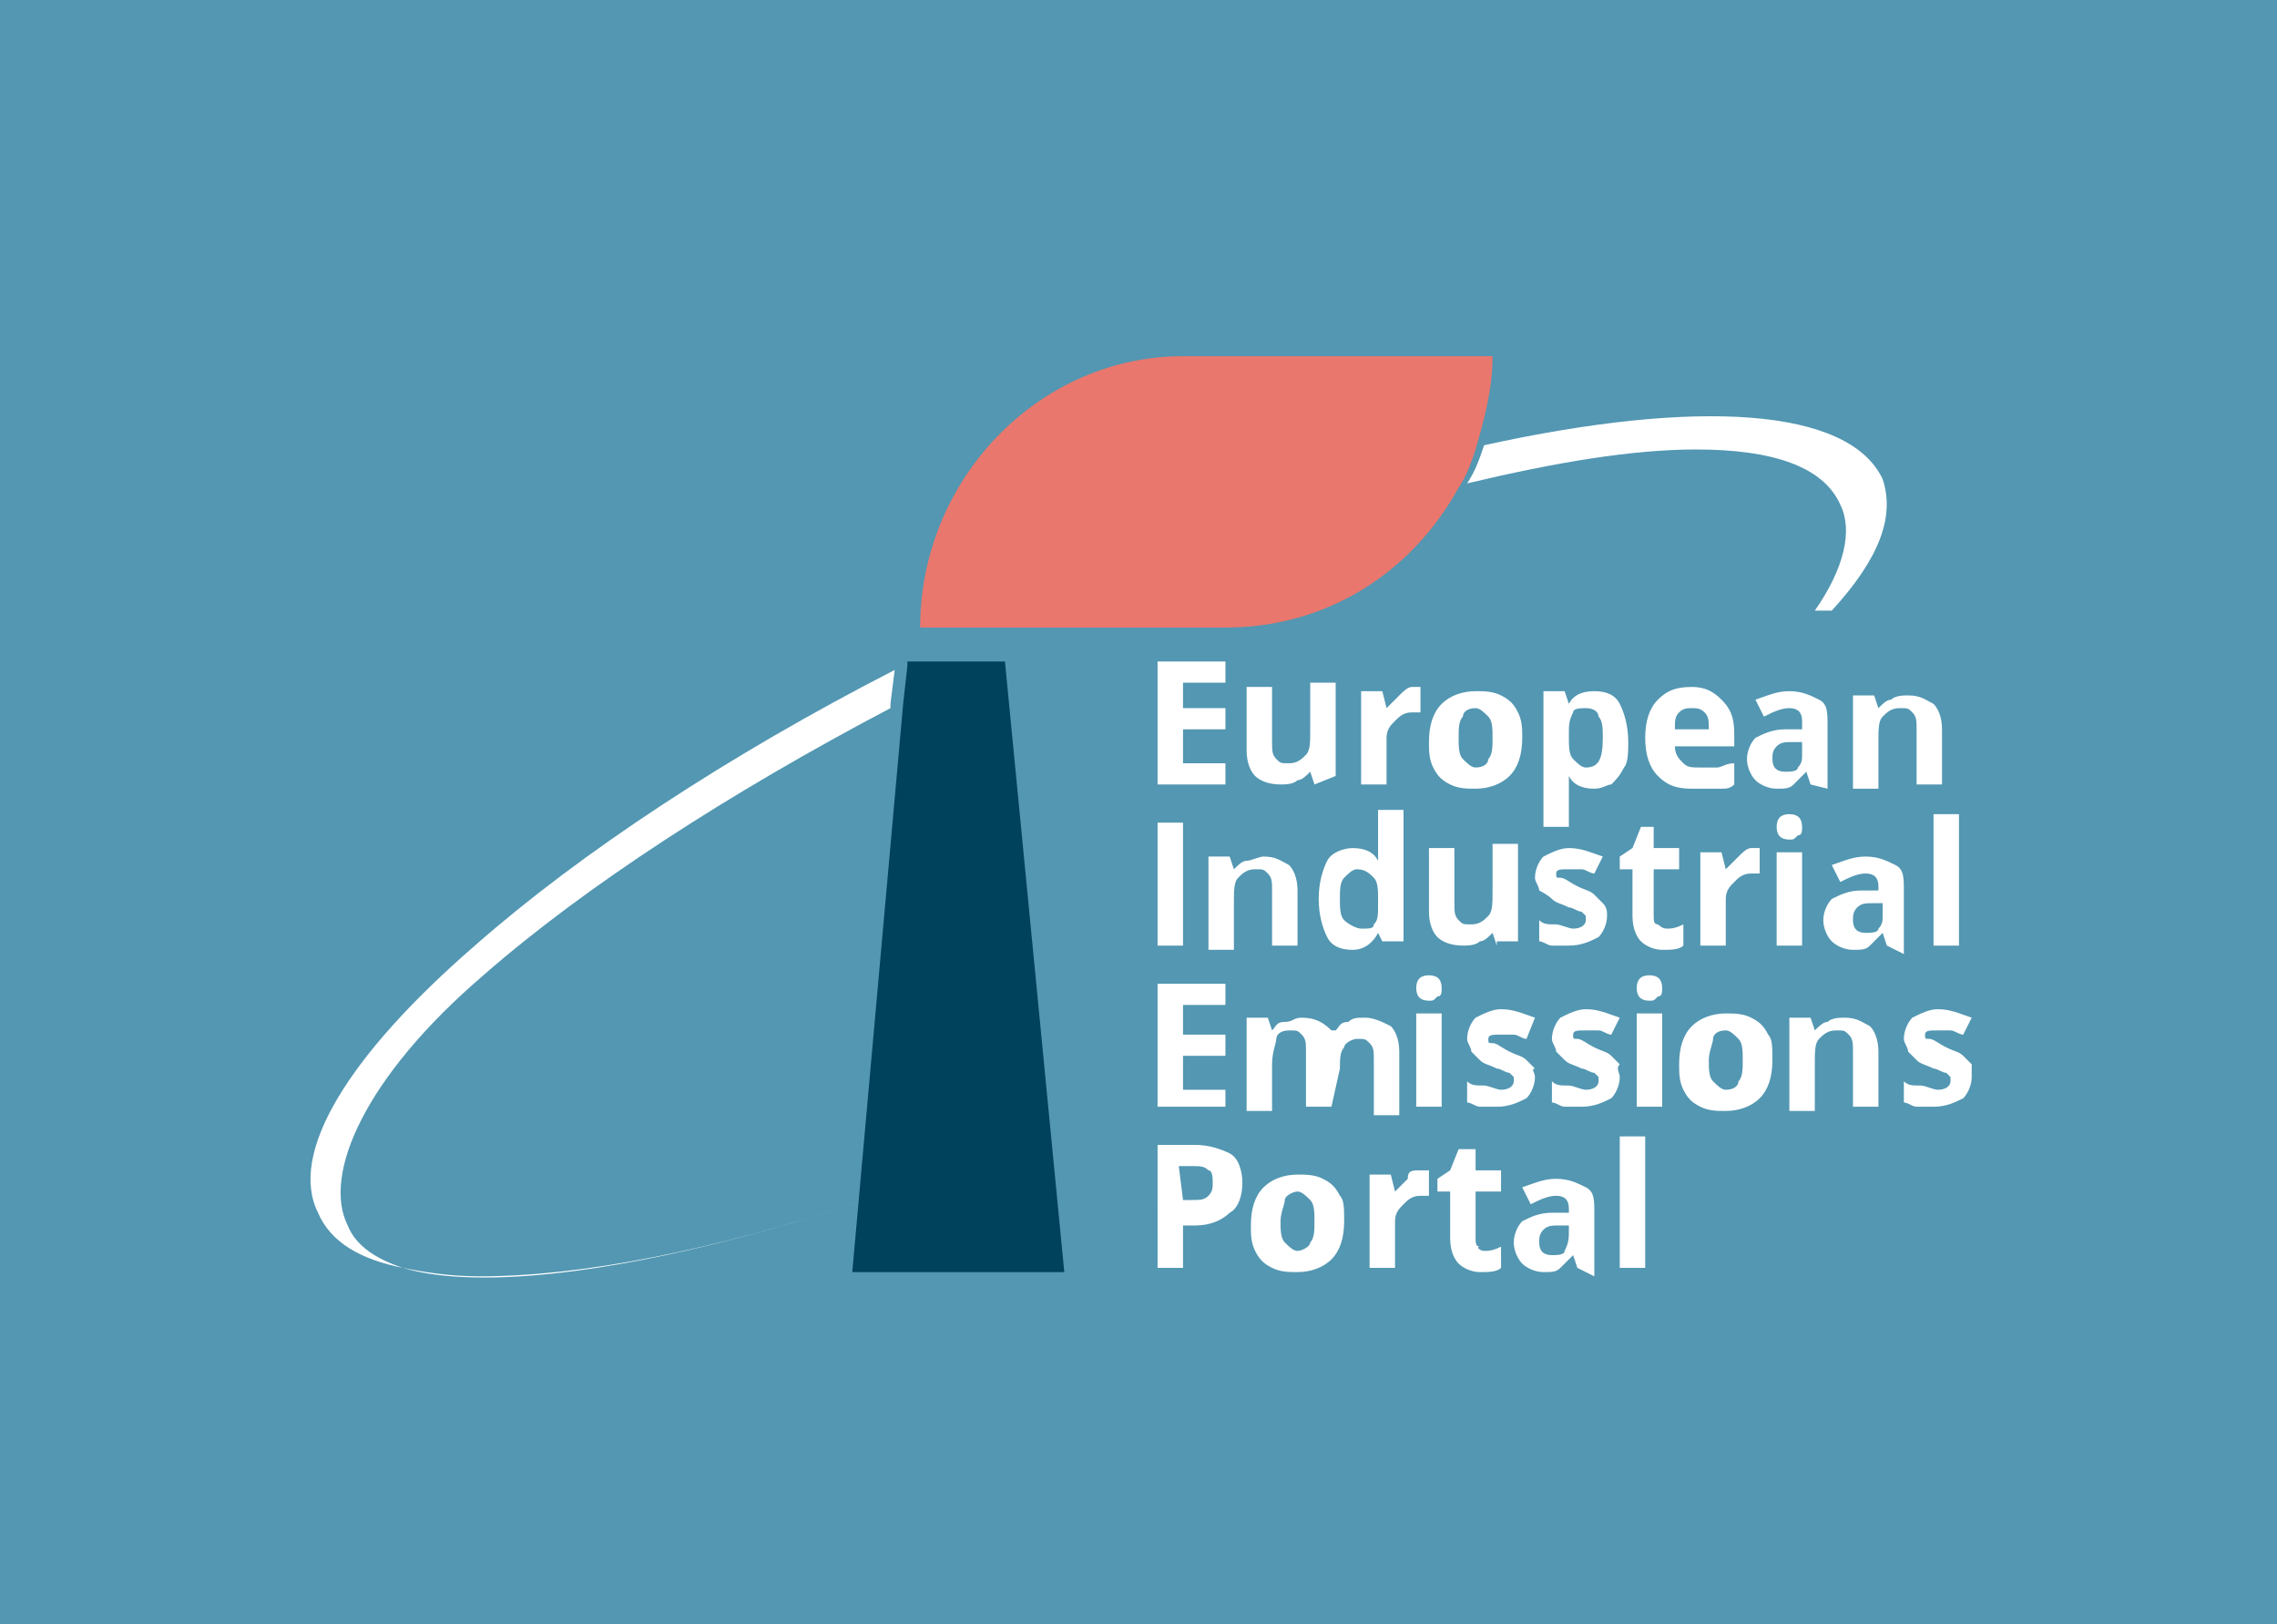<?xml version="1.0" encoding="utf-8"?>
<!-- Generator: Adobe Illustrator 24.2.0, SVG Export Plug-In . SVG Version: 6.00 Build 0)  -->
<svg version="1.1" id="layer" xmlns="http://www.w3.org/2000/svg" xmlns:xlink="http://www.w3.org/1999/xlink" x="0px" y="0px"
	 viewBox="0 0 53.7 38.3" style="enable-background:new 0 0 53.7 38.3;" xml:space="preserve">
<style type="text/css">
	.st0{fill:#5397B2;}
	.st1{fill:#FFFFFF;}
	.st2{fill:#E9776D;}
	.st3{fill:#00415C;}
</style>
<rect class="st0" width="53.7" height="38.3"/>
<path class="st1" d="M9.5,29.9c2,0.6,6.1,0,10.9-1.6c-3.6,1.2-6.7,1.8-9.1,1.8C10.6,30.1,10,30,9.5,29.9z"/>
<path class="st2" d="M27.9,8.4c-3.4,0-6.2,2.9-6.2,6.4h7.2c2.4,0,4.4-1.3,5.5-3.3c0.2-0.3,0.3-0.6,0.4-0.9c0.2-0.7,0.4-1.4,0.4-2.2
	L27.9,8.4L27.9,8.4z"/>
<path class="st3" d="M23.7,15.6h-2.3l0,0.1l-0.1,0.9l-1.2,13.4h5L23.7,15.6z"/>
<path class="st1" d="M28.9,18.5h-1.6v-2.9h1.6v0.5h-1v0.6h1v0.5h-1V18h1V18.5z M31,18.5l-0.1-0.3h0c-0.1,0.1-0.2,0.2-0.3,0.2
	c-0.1,0.1-0.3,0.1-0.4,0.1c-0.3,0-0.5-0.1-0.6-0.2c-0.1-0.1-0.2-0.3-0.2-0.6v-1.5H30v1.3c0,0.2,0,0.3,0.1,0.4
	c0.1,0.1,0.1,0.1,0.3,0.1c0.2,0,0.3-0.1,0.4-0.2c0.1-0.1,0.1-0.3,0.1-0.6v-1.1h0.6v2.2L31,18.5L31,18.5z M33.3,16.2
	c0.1,0,0.1,0,0.2,0l0,0.6c0,0-0.1,0-0.2,0c-0.2,0-0.3,0.1-0.4,0.2c-0.1,0.1-0.2,0.2-0.2,0.4v1.1h-0.6v-2.2h0.5l0.1,0.4h0
	c0.1-0.1,0.2-0.2,0.3-0.3C33.1,16.3,33.2,16.2,33.3,16.2z M35.9,17.4c0,0.4-0.1,0.7-0.3,0.9c-0.2,0.2-0.5,0.3-0.8,0.3
	c-0.2,0-0.4,0-0.6-0.1c-0.2-0.1-0.3-0.2-0.4-0.4c-0.1-0.2-0.1-0.4-0.1-0.6c0-0.4,0.1-0.7,0.3-0.9c0.2-0.2,0.5-0.3,0.8-0.3
	c0.2,0,0.4,0,0.6,0.1c0.2,0.1,0.3,0.2,0.4,0.4C35.9,17,35.9,17.2,35.9,17.4z M34.4,17.4c0,0.2,0,0.4,0.1,0.5
	c0.1,0.1,0.2,0.2,0.3,0.2c0.2,0,0.3-0.1,0.3-0.2c0.1-0.1,0.1-0.3,0.1-0.5c0-0.2,0-0.4-0.1-0.5c-0.1-0.1-0.2-0.2-0.3-0.2
	c-0.2,0-0.3,0.1-0.3,0.2C34.4,17,34.4,17.2,34.4,17.4z M37.6,18.6c-0.3,0-0.5-0.1-0.6-0.3h0c0,0.2,0,0.3,0,0.3v0.9h-0.6v-3.2h0.5
	l0.1,0.3h0c0.1-0.2,0.3-0.3,0.6-0.3c0.3,0,0.5,0.1,0.6,0.3s0.2,0.5,0.2,0.9c0,0.2,0,0.5-0.1,0.6c-0.1,0.2-0.2,0.3-0.3,0.4
	C37.9,18.5,37.8,18.6,37.6,18.6z M37.4,16.7c-0.1,0-0.3,0-0.3,0.1C37,17,37,17.1,37,17.3v0.1c0,0.2,0,0.4,0.1,0.5
	c0.1,0.1,0.2,0.2,0.3,0.2c0.3,0,0.4-0.2,0.4-0.7c0-0.2,0-0.4-0.1-0.5C37.7,16.8,37.6,16.7,37.4,16.7z M39.9,18.6
	c-0.4,0-0.6-0.1-0.8-0.3c-0.2-0.2-0.3-0.5-0.3-0.9c0-0.4,0.1-0.7,0.3-0.9c0.2-0.2,0.4-0.3,0.8-0.3c0.3,0,0.5,0.1,0.7,0.3
	c0.2,0.2,0.3,0.4,0.3,0.8v0.3h-1.4c0,0.2,0.1,0.3,0.2,0.4c0.1,0.1,0.2,0.1,0.4,0.1c0.1,0,0.3,0,0.4,0c0.1,0,0.2-0.1,0.4-0.1v0.5
	c-0.1,0.1-0.2,0.1-0.3,0.1C40.3,18.6,40.1,18.6,39.9,18.6z M39.9,16.7c-0.1,0-0.2,0-0.3,0.1c-0.1,0.1-0.1,0.2-0.1,0.4h0.8
	c0-0.2,0-0.3-0.1-0.4C40.1,16.7,40,16.7,39.9,16.7z M42.7,18.5l-0.1-0.3h0c-0.1,0.1-0.2,0.2-0.3,0.3c-0.1,0.1-0.2,0.1-0.4,0.1
	c-0.2,0-0.4-0.1-0.5-0.2c-0.1-0.1-0.2-0.3-0.2-0.5c0-0.2,0.1-0.4,0.2-0.5c0.2-0.1,0.4-0.2,0.7-0.2l0.4,0V17c0-0.2-0.1-0.3-0.3-0.3
	c-0.2,0-0.4,0.1-0.6,0.2l-0.2-0.4c0.3-0.1,0.5-0.2,0.8-0.2c0.3,0,0.5,0.1,0.7,0.2s0.2,0.3,0.2,0.6v1.5L42.7,18.5L42.7,18.5z
	 M42.5,17.5l-0.2,0c-0.2,0-0.3,0-0.4,0.1c-0.1,0.1-0.1,0.2-0.1,0.3c0,0.2,0.1,0.3,0.3,0.3c0.1,0,0.3,0,0.3-0.1
	c0.1-0.1,0.1-0.2,0.1-0.3L42.5,17.5L42.5,17.5z M45.8,18.5h-0.6v-1.3c0-0.2,0-0.3-0.1-0.4c-0.1-0.1-0.1-0.1-0.3-0.1
	c-0.2,0-0.3,0.1-0.4,0.2c-0.1,0.1-0.1,0.3-0.1,0.6v1.1h-0.6v-2.2h0.5l0.1,0.3h0c0.1-0.1,0.2-0.2,0.3-0.2c0.1-0.1,0.3-0.1,0.4-0.1
	c0.3,0,0.4,0.1,0.6,0.2c0.1,0.1,0.2,0.3,0.2,0.6L45.8,18.5L45.8,18.5L45.8,18.5L45.8,18.5z M27.3,22.3v-2.9h0.6v2.9H27.3z
	 M30.6,22.3H30V21c0-0.2,0-0.3-0.1-0.4c-0.1-0.1-0.1-0.1-0.3-0.1c-0.2,0-0.3,0.1-0.4,0.2c-0.1,0.1-0.1,0.3-0.1,0.6v1.1h-0.6v-2.2H29
	l0.1,0.3h0c0.1-0.1,0.2-0.2,0.3-0.2s0.3-0.1,0.4-0.1c0.3,0,0.4,0.1,0.6,0.2c0.1,0.1,0.2,0.3,0.2,0.6L30.6,22.3z M31.9,22.4
	c-0.3,0-0.5-0.1-0.6-0.3s-0.2-0.5-0.2-0.9c0-0.4,0.1-0.7,0.2-0.9s0.4-0.3,0.6-0.3c0.3,0,0.5,0.1,0.6,0.3h0c0-0.2,0-0.3,0-0.5v-0.7
	h0.6v3.1h-0.5L32.5,22h0C32.4,22.2,32.2,22.4,31.9,22.4z M32.1,21.9c0.2,0,0.3,0,0.3-0.1c0.1-0.1,0.1-0.2,0.1-0.5v-0.1
	c0-0.2,0-0.4-0.1-0.5s-0.2-0.2-0.4-0.2c-0.1,0-0.2,0.1-0.3,0.2s-0.1,0.3-0.1,0.5s0,0.4,0.1,0.5C31.8,21.8,32,21.9,32.1,21.9z
	 M35.3,22.3L35.2,22h0c-0.1,0.1-0.2,0.2-0.3,0.2c-0.1,0.1-0.3,0.1-0.4,0.1c-0.3,0-0.5-0.1-0.6-0.2c-0.1-0.1-0.2-0.3-0.2-0.6v-1.5
	h0.6v1.3c0,0.2,0,0.3,0.1,0.4c0.1,0.1,0.1,0.1,0.3,0.1c0.2,0,0.3-0.1,0.4-0.2c0.1-0.1,0.1-0.3,0.1-0.6v-1.1h0.6v2.3H35.3L35.3,22.3z
	 M37.9,21.6c0,0.2-0.1,0.4-0.2,0.5c-0.2,0.1-0.4,0.2-0.7,0.2c-0.2,0-0.3,0-0.4,0c-0.1,0-0.2-0.1-0.3-0.1v-0.5
	c0.1,0.1,0.2,0.1,0.4,0.1c0.1,0,0.3,0.1,0.4,0.1c0.2,0,0.3-0.1,0.3-0.2c0,0,0-0.1,0-0.1s-0.1-0.1-0.1-0.1c-0.1,0-0.2-0.1-0.3-0.1
	c-0.2-0.1-0.3-0.1-0.4-0.2S36.3,21,36.3,21c0-0.1-0.1-0.2-0.1-0.3c0-0.2,0.1-0.4,0.2-0.5c0.2-0.1,0.4-0.2,0.6-0.2
	c0.3,0,0.5,0.1,0.8,0.2l-0.2,0.4c-0.1,0-0.2-0.1-0.3-0.1c-0.1,0-0.2,0-0.3,0c-0.2,0-0.3,0-0.3,0.1c0,0.1,0,0.1,0.1,0.1
	c0.1,0,0.2,0.1,0.4,0.2c0.2,0.1,0.3,0.1,0.4,0.2c0.1,0.1,0.1,0.1,0.2,0.2C37.9,21.4,37.9,21.5,37.9,21.6z M39.3,21.9
	c0.1,0,0.2,0,0.4-0.1v0.5c-0.1,0.1-0.3,0.1-0.5,0.1c-0.2,0-0.4-0.1-0.5-0.2s-0.2-0.3-0.2-0.6v-1.1h-0.3v-0.3l0.3-0.2l0.2-0.5H39v0.5
	h0.6v0.5H39v1.1c0,0.1,0,0.2,0.1,0.2C39.1,21.8,39.2,21.9,39.3,21.9z M41.3,20c0.1,0,0.1,0,0.2,0l0,0.6c0,0-0.1,0-0.2,0
	c-0.2,0-0.3,0.1-0.4,0.2c-0.1,0.1-0.2,0.2-0.2,0.4v1.1h-0.6v-2.2h0.5l0.1,0.4h0c0.1-0.1,0.2-0.2,0.3-0.3C41.1,20.1,41.2,20,41.3,20z
	 M41.9,19.5c0-0.2,0.1-0.3,0.3-0.3s0.3,0.1,0.3,0.3c0,0.1,0,0.2-0.1,0.2c-0.1,0.1-0.1,0.1-0.2,0.1C42,19.8,41.9,19.7,41.9,19.5z
	 M42.5,22.3h-0.6v-2.2h0.6V22.3z M44.5,22.3L44.4,22h0c-0.1,0.1-0.2,0.2-0.3,0.3c-0.1,0.1-0.2,0.1-0.4,0.1c-0.2,0-0.4-0.1-0.5-0.2
	c-0.1-0.1-0.2-0.3-0.2-0.5c0-0.2,0.1-0.4,0.2-0.5c0.2-0.1,0.4-0.2,0.7-0.2l0.4,0v-0.1c0-0.2-0.1-0.3-0.3-0.3c-0.2,0-0.4,0.1-0.6,0.2
	l-0.2-0.4c0.3-0.1,0.5-0.2,0.8-0.2c0.3,0,0.5,0.1,0.7,0.2s0.2,0.3,0.2,0.6v1.5L44.5,22.3L44.5,22.3z M44.4,21.3l-0.2,0
	c-0.2,0-0.3,0-0.4,0.1c-0.1,0.1-0.1,0.2-0.1,0.3c0,0.2,0.1,0.3,0.3,0.3c0.1,0,0.3,0,0.3-0.1c0.1-0.1,0.1-0.2,0.1-0.3L44.4,21.3
	L44.4,21.3z M46.2,22.3h-0.6v-3.1h0.6V22.3z M28.9,26.1h-1.6v-2.9h1.6v0.5h-1v0.7h1v0.5h-1v0.8h1V26.1z M31.4,26.1h-0.6v-1.3
	c0-0.2,0-0.3-0.1-0.4c-0.1-0.1-0.1-0.1-0.3-0.1c-0.2,0-0.3,0.1-0.3,0.2s-0.1,0.3-0.1,0.6v1.1h-0.6v-2.2h0.5l0.1,0.3h0
	c0.1-0.1,0.1-0.2,0.3-0.2s0.2-0.1,0.4-0.1c0.3,0,0.5,0.1,0.7,0.3h0.1c0.1-0.1,0.1-0.2,0.3-0.2c0.1-0.1,0.2-0.1,0.4-0.1
	c0.2,0,0.4,0.1,0.6,0.2c0.1,0.1,0.2,0.3,0.2,0.6v1.5h-0.6v-1.3c0-0.2,0-0.3-0.1-0.4c-0.1-0.1-0.1-0.1-0.3-0.1
	c-0.1,0-0.3,0.1-0.3,0.2c-0.1,0.1-0.1,0.3-0.1,0.5L31.4,26.1L31.4,26.1L31.4,26.1z M33.4,23.3c0-0.2,0.1-0.3,0.3-0.3
	c0.2,0,0.3,0.1,0.3,0.3c0,0.1,0,0.2-0.1,0.2c-0.1,0.1-0.1,0.1-0.2,0.1C33.5,23.6,33.4,23.5,33.4,23.3z M34,26.1h-0.6v-2.2H34V26.1z
	 M36.2,25.4c0,0.2-0.1,0.4-0.2,0.5c-0.2,0.1-0.4,0.2-0.7,0.2c-0.2,0-0.3,0-0.4,0c-0.1,0-0.2-0.1-0.3-0.1v-0.5
	c0.1,0.1,0.2,0.1,0.4,0.1c0.1,0,0.3,0.1,0.4,0.1c0.2,0,0.3-0.1,0.3-0.2c0,0,0-0.1,0-0.1s-0.1-0.1-0.1-0.1c-0.1,0-0.2-0.1-0.3-0.1
	c-0.2-0.1-0.3-0.1-0.4-0.2c-0.1-0.1-0.1-0.1-0.2-0.2c0-0.1-0.1-0.2-0.1-0.3c0-0.2,0.1-0.4,0.2-0.5c0.2-0.1,0.4-0.2,0.6-0.2
	c0.3,0,0.5,0.1,0.8,0.2L36,24.5c-0.1,0-0.2-0.1-0.3-0.1c-0.1,0-0.2,0-0.3,0c-0.2,0-0.3,0-0.3,0.1c0,0.1,0,0.1,0.1,0.1
	c0.1,0,0.2,0.1,0.4,0.2c0.2,0.1,0.3,0.1,0.4,0.2c0.1,0.1,0.1,0.1,0.2,0.2C36.1,25.2,36.2,25.3,36.2,25.4z M38.2,25.4
	c0,0.2-0.1,0.4-0.2,0.5c-0.2,0.1-0.4,0.2-0.7,0.2c-0.2,0-0.3,0-0.4,0c-0.1,0-0.2-0.1-0.3-0.1v-0.5c0.1,0.1,0.2,0.1,0.4,0.1
	c0.1,0,0.3,0.1,0.4,0.1c0.2,0,0.3-0.1,0.3-0.2c0,0,0-0.1,0-0.1c0,0-0.1-0.1-0.1-0.1c-0.1,0-0.2-0.1-0.3-0.1
	c-0.2-0.1-0.3-0.1-0.4-0.2c-0.1-0.1-0.1-0.1-0.2-0.2c0-0.1-0.1-0.2-0.1-0.3c0-0.2,0.1-0.4,0.2-0.5c0.2-0.1,0.4-0.2,0.6-0.2
	c0.3,0,0.5,0.1,0.8,0.2l-0.2,0.4c-0.1,0-0.2-0.1-0.3-0.1c-0.1,0-0.2,0-0.3,0c-0.2,0-0.3,0-0.3,0.1c0,0.1,0,0.1,0.1,0.1
	c0.1,0,0.2,0.1,0.4,0.2c0.2,0.1,0.3,0.1,0.4,0.2c0.1,0.1,0.1,0.1,0.2,0.2C38.1,25.2,38.2,25.3,38.2,25.4z M38.6,23.3
	c0-0.2,0.1-0.3,0.3-0.3c0.2,0,0.3,0.1,0.3,0.3c0,0.1,0,0.2-0.1,0.2c-0.1,0.1-0.1,0.1-0.2,0.1C38.7,23.6,38.6,23.5,38.6,23.3z
	 M39.2,26.1h-0.6v-2.2h0.6V26.1z M41.8,25c0,0.4-0.1,0.7-0.3,0.9c-0.2,0.2-0.5,0.3-0.8,0.3c-0.2,0-0.4,0-0.6-0.1
	c-0.2-0.1-0.3-0.2-0.4-0.4s-0.1-0.4-0.1-0.6c0-0.4,0.1-0.7,0.3-0.9c0.2-0.2,0.5-0.3,0.8-0.3c0.2,0,0.4,0,0.6,0.1
	c0.2,0.1,0.3,0.2,0.4,0.4C41.8,24.5,41.8,24.7,41.8,25z M40.3,25c0,0.2,0,0.4,0.1,0.5c0.1,0.1,0.2,0.2,0.3,0.2
	c0.2,0,0.3-0.1,0.3-0.2c0.1-0.1,0.1-0.3,0.1-0.5c0-0.2,0-0.4-0.1-0.5s-0.2-0.2-0.3-0.2c-0.2,0-0.3,0.1-0.3,0.2
	C40.4,24.6,40.3,24.8,40.3,25z M44.3,26.1h-0.6v-1.3c0-0.2,0-0.3-0.1-0.4c-0.1-0.1-0.1-0.1-0.3-0.1c-0.2,0-0.3,0.1-0.4,0.2
	c-0.1,0.1-0.1,0.3-0.1,0.6v1.1h-0.6v-2.2h0.5l0.1,0.3h0c0.1-0.1,0.2-0.2,0.3-0.2c0.1-0.1,0.3-0.1,0.4-0.1c0.3,0,0.4,0.1,0.6,0.2
	c0.1,0.1,0.2,0.3,0.2,0.6L44.3,26.1L44.3,26.1L44.3,26.1z M46.5,25.4c0,0.2-0.1,0.4-0.2,0.5c-0.2,0.1-0.4,0.2-0.7,0.2
	c-0.2,0-0.3,0-0.4,0c-0.1,0-0.2-0.1-0.3-0.1v-0.5c0.1,0.1,0.2,0.1,0.4,0.1c0.1,0,0.3,0.1,0.4,0.1c0.2,0,0.3-0.1,0.3-0.2
	c0,0,0-0.1,0-0.1s-0.1-0.1-0.1-0.1c-0.1,0-0.2-0.1-0.3-0.1c-0.2-0.1-0.3-0.1-0.4-0.2c-0.1-0.1-0.1-0.1-0.2-0.2
	c0-0.1-0.1-0.2-0.1-0.3c0-0.2,0.1-0.4,0.2-0.5c0.2-0.1,0.4-0.2,0.6-0.2c0.3,0,0.5,0.1,0.8,0.2l-0.2,0.4c-0.1,0-0.2-0.1-0.3-0.1
	c-0.1,0-0.2,0-0.3,0c-0.2,0-0.3,0-0.3,0.1c0,0.1,0,0.1,0.1,0.1c0.1,0,0.2,0.1,0.4,0.2c0.2,0.1,0.3,0.1,0.4,0.2
	c0.1,0.1,0.1,0.1,0.2,0.2C46.5,25.2,46.5,25.3,46.5,25.4z M29.3,27.9c0,0.3-0.1,0.6-0.3,0.7c-0.2,0.2-0.5,0.3-0.8,0.3h-0.3v1h-0.6
	V27h0.9c0.3,0,0.6,0.1,0.8,0.2C29.2,27.3,29.3,27.6,29.3,27.9z M27.9,28.3h0.2c0.2,0,0.3,0,0.4-0.1c0.1-0.1,0.1-0.2,0.1-0.3
	c0-0.1,0-0.3-0.1-0.3c-0.1-0.1-0.2-0.1-0.4-0.1h-0.3L27.9,28.3L27.9,28.3z M31.7,28.8c0,0.4-0.1,0.7-0.3,0.9
	c-0.2,0.2-0.5,0.3-0.8,0.3c-0.2,0-0.4,0-0.6-0.1c-0.2-0.1-0.3-0.2-0.4-0.4c-0.1-0.2-0.1-0.4-0.1-0.6c0-0.4,0.1-0.7,0.3-0.9
	c0.2-0.2,0.5-0.3,0.8-0.3c0.2,0,0.4,0,0.6,0.1c0.2,0.1,0.3,0.2,0.4,0.4C31.7,28.3,31.7,28.5,31.7,28.8z M30.2,28.8
	c0,0.2,0,0.4,0.1,0.5s0.2,0.2,0.3,0.2s0.3-0.1,0.3-0.2c0.1-0.1,0.1-0.3,0.1-0.5s0-0.4-0.1-0.5c-0.1-0.1-0.2-0.2-0.3-0.2
	s-0.3,0.1-0.3,0.2C30.3,28.4,30.2,28.6,30.2,28.8z M33.5,27.6c0.1,0,0.1,0,0.2,0l0,0.6c0,0-0.1,0-0.2,0c-0.2,0-0.3,0.1-0.4,0.2
	c-0.1,0.1-0.2,0.2-0.2,0.4v1.1h-0.6v-2.2h0.5l0.1,0.4h0c0.1-0.1,0.2-0.2,0.3-0.3C33.2,27.6,33.3,27.6,33.5,27.6z M35,29.5
	c0.1,0,0.2,0,0.4-0.1v0.5c-0.1,0.1-0.3,0.1-0.5,0.1c-0.2,0-0.4-0.1-0.5-0.2c-0.1-0.1-0.2-0.3-0.2-0.6v-1.1h-0.3v-0.3l0.3-0.2
	l0.2-0.5h0.4v0.5h0.6v0.5h-0.6v1.1c0,0.1,0,0.2,0.1,0.2C34.8,29.4,34.9,29.5,35,29.5z M37.2,29.9l-0.1-0.3h0
	c-0.1,0.1-0.2,0.2-0.3,0.3c-0.1,0.1-0.2,0.1-0.4,0.1c-0.2,0-0.4-0.1-0.5-0.2s-0.2-0.3-0.2-0.5c0-0.2,0.1-0.4,0.2-0.5
	c0.2-0.1,0.4-0.2,0.7-0.2l0.4,0v-0.1c0-0.2-0.1-0.3-0.3-0.3c-0.2,0-0.4,0.1-0.6,0.2l-0.2-0.4c0.3-0.1,0.5-0.2,0.8-0.2
	c0.3,0,0.5,0.1,0.7,0.2s0.2,0.3,0.2,0.6v1.5L37.2,29.9L37.2,29.9z M37,28.9l-0.2,0c-0.2,0-0.3,0-0.4,0.1c-0.1,0.1-0.1,0.2-0.1,0.3
	c0,0.2,0.1,0.3,0.3,0.3c0.1,0,0.3,0,0.3-0.1C37,29.3,37,29.2,37,29C37,29,37,28.9,37,28.9z M38.8,29.9h-0.6v-3.1h0.6V29.9z"/>
<path class="st1" d="M44.4,11.3c-0.8-1.7-4.4-1.9-9.4-0.8c0,0,0,0,0,0c-0.1,0.3-0.2,0.6-0.4,0.9c2.1-0.5,3.9-0.8,5.4-0.8
	c1.8,0,3,0.4,3.4,1.3c0.3,0.6,0.1,1.5-0.6,2.5h0.4C44.3,13.2,44.7,12.2,44.4,11.3z"/>
<path class="st1" d="M21.1,15.8c-3.9,2-7.4,4.3-9.9,6.5c-3,2.6-4.4,4.9-3.7,6.3c0.3,0.7,1,1.1,2,1.3c-0.6-0.2-1.1-0.5-1.3-1
	c-0.6-1.2,0.4-3.5,3.2-5.9c2.4-2.1,5.8-4.3,9.6-6.3l0-0.1L21.1,15.8z"/>
</svg>
